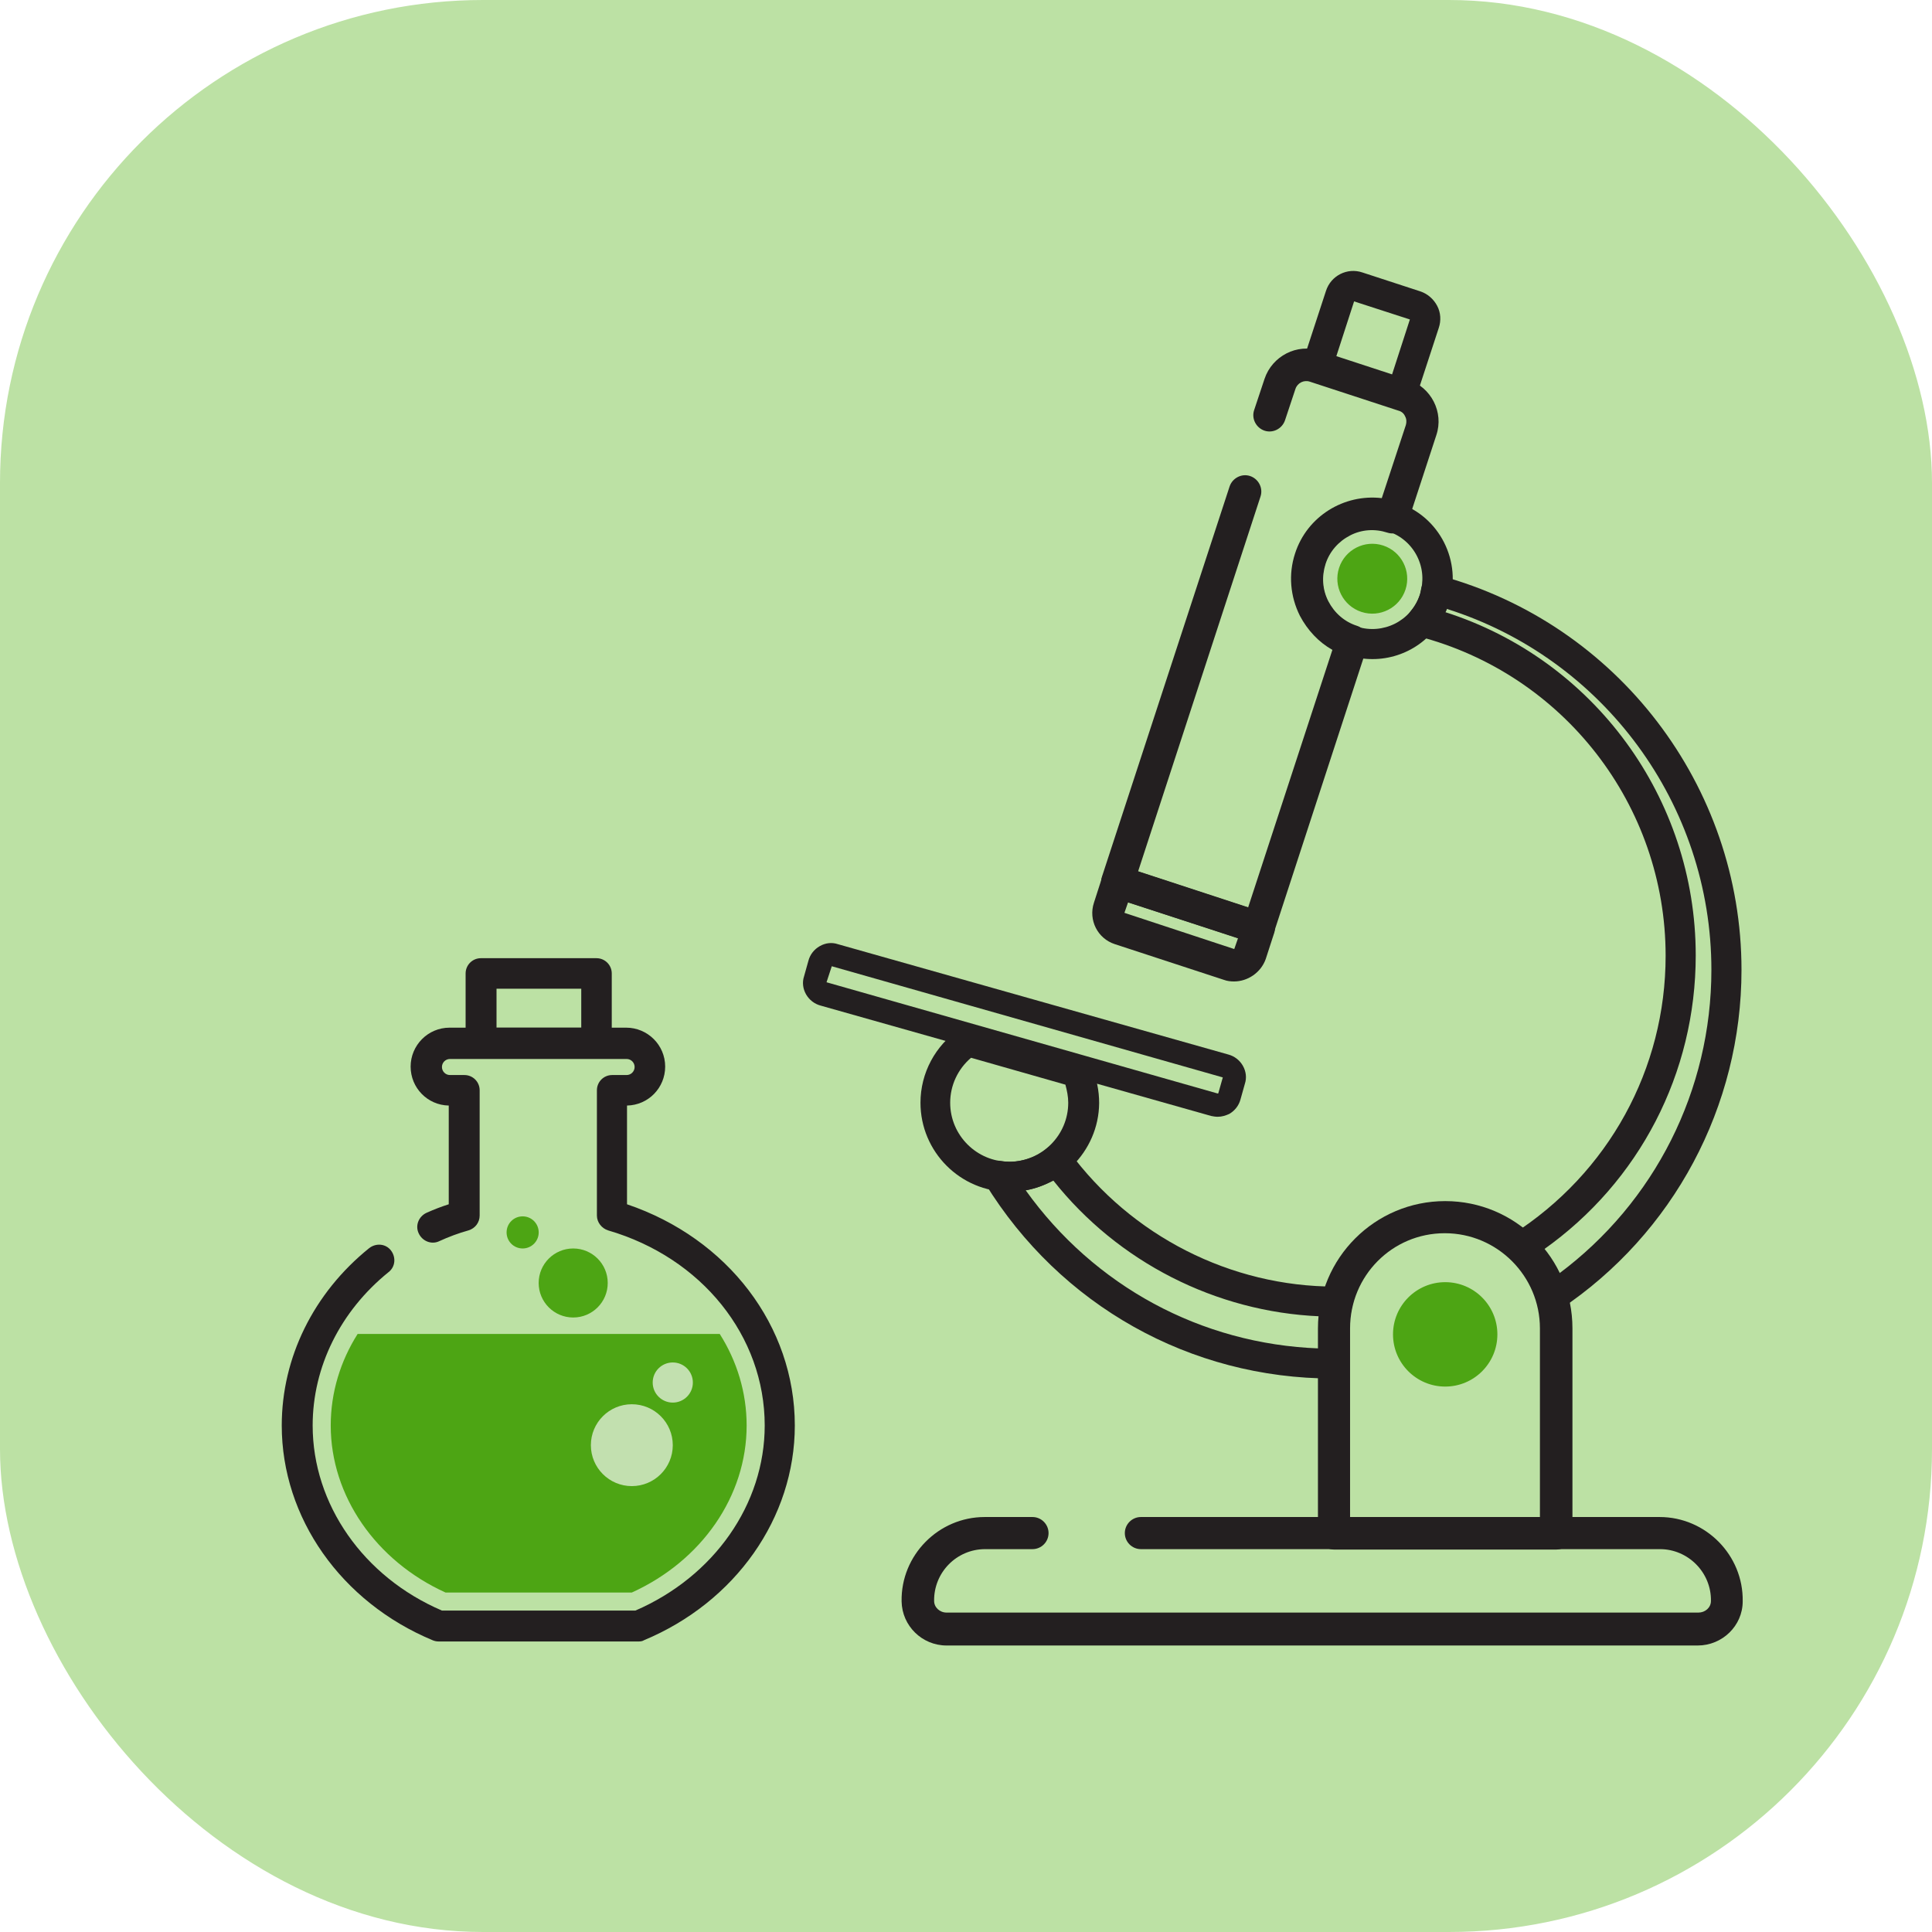 <svg width="48" height="48" viewBox="0 0 48 48" fill="none" xmlns="http://www.w3.org/2000/svg">
<rect width="48" height="48" rx="12" fill="#BCE1A4"/>
<path d="M8.217 35.416C8.217 37.162 9.334 38.778 11.069 39.566H15.697C17.433 38.778 18.55 37.172 18.55 35.416C18.55 34.598 18.311 33.82 17.882 33.142H8.885C8.456 33.82 8.217 34.598 8.217 35.416Z" fill="#4DA514"/>
<path d="M16.715 34.847C16.99 34.847 17.214 34.624 17.214 34.349C17.214 34.073 16.99 33.85 16.715 33.85C16.439 33.85 16.216 34.073 16.216 34.349C16.216 34.624 16.439 34.847 16.715 34.847Z" fill="#C2E0AF"/>
<path d="M12.985 31.018C13.205 31.018 13.384 30.839 13.384 30.619C13.384 30.398 13.205 30.22 12.985 30.22C12.764 30.22 12.586 30.398 12.586 30.619C12.586 30.839 12.764 31.018 12.985 31.018Z" fill="#4DA514"/>
<path d="M14.241 32.733C14.715 32.733 15.099 32.349 15.099 31.875C15.099 31.402 14.715 31.018 14.241 31.018C13.768 31.018 13.383 31.402 13.383 31.875C13.383 32.349 13.768 32.733 14.241 32.733Z" fill="#4DA514"/>
<path d="M15.697 36.922C16.259 36.922 16.715 36.467 16.715 35.905C16.715 35.343 16.259 34.888 15.697 34.888C15.136 34.888 14.68 35.343 14.68 35.905C14.68 36.467 15.136 36.922 15.697 36.922Z" fill="#C2E0AF"/>
<path d="M15.867 40.782H10.9C10.85 40.782 10.8 40.773 10.75 40.752C8.476 39.805 7 37.71 7 35.416C7 33.731 7.788 32.125 9.174 31.008C9.344 30.878 9.583 30.898 9.713 31.067C9.843 31.237 9.823 31.476 9.653 31.606C8.456 32.574 7.768 33.96 7.768 35.416C7.768 37.371 9.025 39.177 10.98 40.014H15.787C17.742 39.167 18.999 37.371 18.999 35.416C18.999 33.192 17.433 31.247 15.109 30.569C14.95 30.519 14.83 30.369 14.83 30.2V27.088C14.83 26.878 14.999 26.709 15.209 26.709H15.568C15.678 26.709 15.767 26.619 15.767 26.509C15.767 26.399 15.678 26.31 15.568 26.31H11.179C11.069 26.31 10.98 26.399 10.98 26.509C10.98 26.619 11.069 26.709 11.179 26.709H11.538C11.748 26.709 11.917 26.878 11.917 27.088V30.2C11.917 30.369 11.808 30.519 11.638 30.569C11.389 30.639 11.149 30.728 10.91 30.838C10.72 30.928 10.491 30.838 10.401 30.639C10.312 30.449 10.401 30.22 10.601 30.13C10.78 30.05 10.96 29.98 11.149 29.92V27.467C10.621 27.457 10.202 27.028 10.202 26.499C10.202 25.971 10.631 25.532 11.169 25.532H15.558C16.087 25.532 16.526 25.961 16.526 26.499C16.526 27.028 16.107 27.457 15.578 27.467V29.92C18.081 30.768 19.747 32.943 19.747 35.416C19.747 37.71 18.271 39.805 15.997 40.752C15.967 40.773 15.917 40.782 15.867 40.782Z" fill="#231F20"/>
<path d="M14.82 26.3H11.947C11.738 26.3 11.568 26.13 11.568 25.921V24.185C11.568 23.976 11.738 23.806 11.947 23.806H14.82C15.029 23.806 15.199 23.976 15.199 24.185V25.921C15.199 26.13 15.029 26.3 14.82 26.3ZM12.336 25.532H14.441V24.564H12.336V25.532Z" fill="#231F20"/>
<path d="M34.1 16.375C33.891 16.375 33.691 16.345 33.482 16.276C32.973 16.106 32.564 15.757 32.325 15.278C32.086 14.799 32.046 14.261 32.205 13.762C32.544 12.715 33.672 12.146 34.719 12.485C35.766 12.824 36.335 13.951 35.995 14.999C35.716 15.847 34.938 16.375 34.1 16.375ZM34.1 13.143C33.911 13.143 33.711 13.193 33.542 13.283C33.243 13.433 33.023 13.692 32.923 14.001C32.824 14.32 32.844 14.65 32.993 14.949C33.143 15.248 33.402 15.468 33.711 15.567C34.36 15.777 35.068 15.428 35.277 14.769C35.377 14.45 35.357 14.121 35.208 13.822C35.058 13.523 34.799 13.303 34.489 13.203C34.36 13.164 34.23 13.143 34.1 13.143Z" fill="#231F20"/>
<path d="M34.919 14.648C35.068 14.192 34.819 13.702 34.364 13.553C33.908 13.404 33.418 13.653 33.269 14.108C33.12 14.564 33.369 15.054 33.824 15.203C34.28 15.352 34.77 15.103 34.919 14.648Z" fill="#4DA514"/>
<path d="M34.819 10.171C34.779 10.171 34.739 10.161 34.699 10.151L32.604 9.463C32.405 9.403 32.305 9.184 32.365 8.994L32.943 7.229C33.063 6.85 33.472 6.64 33.851 6.77L35.287 7.239C35.467 7.299 35.616 7.428 35.706 7.598C35.796 7.767 35.806 7.967 35.746 8.146L35.168 9.912C35.128 10.071 34.978 10.171 34.819 10.171ZM33.193 8.874L34.579 9.323L35.028 7.937L33.642 7.488L33.193 8.874Z" fill="#231F20"/>
<path d="M30.659 24.384C30.579 24.384 30.489 24.375 30.41 24.345L27.697 23.457C27.268 23.317 27.038 22.858 27.178 22.43L27.387 21.781C27.457 21.572 27.687 21.452 27.896 21.522L31.397 22.669C31.607 22.739 31.726 22.968 31.657 23.178L31.447 23.826C31.327 24.165 30.998 24.384 30.659 24.384ZM28.026 22.42L27.936 22.679L30.659 23.577C30.659 23.577 30.669 23.577 30.669 23.567L30.759 23.307L28.026 22.42Z" fill="#231F20"/>
<path d="M30.25 27.746C30.2 27.746 30.14 27.736 30.091 27.726L20.386 24.983C20.236 24.943 20.106 24.843 20.026 24.704C19.947 24.564 19.927 24.404 19.977 24.255L20.086 23.866C20.126 23.716 20.226 23.587 20.366 23.507C20.505 23.427 20.665 23.407 20.814 23.457L30.52 26.2C30.669 26.24 30.799 26.339 30.879 26.479C30.958 26.619 30.978 26.778 30.928 26.928L30.819 27.317C30.779 27.466 30.679 27.596 30.539 27.676C30.45 27.716 30.36 27.746 30.25 27.746ZM20.665 24.006L20.535 24.404L30.25 27.167C30.26 27.167 30.27 27.167 30.27 27.157L30.38 26.768L20.665 24.006Z" fill="#231F20"/>
<path d="M38.668 38.498H33.143C32.923 38.498 32.744 38.319 32.744 38.099V33.003C32.744 31.257 34.16 29.841 35.906 29.841C37.651 29.841 39.067 31.257 39.067 33.003V38.099C39.067 38.319 38.888 38.498 38.668 38.498ZM33.542 37.691H38.259V33.003C38.259 31.706 37.202 30.639 35.895 30.639C34.589 30.639 33.542 31.696 33.542 33.003V37.691Z" fill="#231F20"/>
<path d="M31.268 23.457C31.228 23.457 31.188 23.447 31.138 23.437L27.637 22.29C27.427 22.22 27.308 21.991 27.378 21.781L30.549 12.086C30.619 11.877 30.849 11.757 31.058 11.827C31.268 11.897 31.387 12.126 31.317 12.336L28.275 21.652L31.008 22.549L33.103 16.146C32.764 15.956 32.484 15.657 32.295 15.298C32.056 14.819 32.006 14.271 32.175 13.752C32.474 12.824 33.392 12.266 34.33 12.376L34.928 10.56C34.948 10.49 34.948 10.411 34.908 10.341C34.878 10.271 34.819 10.221 34.739 10.201L32.544 9.483C32.395 9.433 32.235 9.513 32.185 9.662L31.926 10.441C31.856 10.65 31.627 10.77 31.417 10.7C31.208 10.63 31.088 10.401 31.158 10.191L31.417 9.413C31.607 8.845 32.225 8.525 32.794 8.715L34.988 9.433C35.557 9.623 35.876 10.241 35.686 10.809L34.978 12.974C34.908 13.183 34.679 13.303 34.469 13.233C34.16 13.133 33.831 13.153 33.542 13.303C33.252 13.453 33.033 13.702 32.933 14.011C32.834 14.32 32.853 14.65 33.003 14.939C33.153 15.228 33.402 15.448 33.711 15.547C33.811 15.577 33.901 15.657 33.951 15.747C34.001 15.847 34.011 15.956 33.971 16.056L31.647 23.178C31.617 23.277 31.537 23.367 31.447 23.417C31.387 23.447 31.328 23.457 31.268 23.457Z" fill="#231F20"/>
<path d="M38.559 32.603C38.519 32.603 38.469 32.593 38.429 32.583C38.319 32.543 38.23 32.453 38.2 32.334C38.08 31.925 37.851 31.546 37.531 31.257C37.442 31.177 37.402 31.067 37.412 30.947C37.422 30.828 37.482 30.728 37.581 30.668C39.965 29.142 41.382 26.559 41.382 23.746C41.382 20.006 38.848 16.744 35.227 15.806C35.098 15.777 34.998 15.677 34.968 15.557C34.928 15.437 34.958 15.298 35.038 15.198C35.148 15.068 35.227 14.929 35.277 14.779C35.297 14.729 35.297 14.679 35.307 14.63C35.327 14.53 35.387 14.42 35.477 14.36C35.566 14.3 35.676 14.27 35.776 14.3C40.185 15.497 43.267 19.527 43.267 24.095C43.267 27.486 41.581 30.648 38.758 32.533C38.698 32.583 38.629 32.603 38.559 32.603ZM38.349 31.047C38.499 31.237 38.629 31.436 38.728 31.646C41.112 29.87 42.519 27.087 42.519 24.095C42.519 19.986 39.836 16.355 35.946 15.128C35.935 15.158 35.926 15.188 35.906 15.208C39.596 16.385 42.13 19.826 42.13 23.736C42.13 26.659 40.733 29.361 38.349 31.047Z" fill="#231F20"/>
<path d="M35.906 34.449C36.622 34.449 37.202 33.868 37.202 33.152C37.202 32.436 36.622 31.855 35.906 31.855C35.19 31.855 34.609 32.436 34.609 33.152C34.609 33.868 35.19 34.449 35.906 34.449Z" fill="#4DA514"/>
<path d="M33.113 34.249C29.572 34.249 26.34 32.434 24.475 29.402C24.395 29.282 24.405 29.123 24.485 29.003C24.565 28.883 24.704 28.813 24.854 28.843C25.044 28.873 25.163 28.873 25.333 28.843C25.592 28.793 25.822 28.694 26.011 28.534C26.091 28.464 26.191 28.434 26.3 28.454C26.4 28.464 26.49 28.524 26.56 28.604C28.106 30.709 30.579 31.965 33.173 31.965C33.183 31.965 33.222 31.965 33.233 31.965C33.342 31.955 33.462 32.015 33.532 32.105C33.602 32.195 33.631 32.314 33.602 32.424C33.552 32.624 33.522 32.823 33.522 33.003V33.88C33.522 34.08 33.362 34.249 33.163 34.259C33.153 34.249 33.123 34.249 33.113 34.249ZM25.482 29.571C27.188 31.955 29.841 33.392 32.764 33.501V33.003C32.764 32.903 32.774 32.803 32.784 32.703C30.21 32.594 27.776 31.357 26.171 29.332C25.951 29.442 25.722 29.532 25.482 29.571Z" fill="#231F20"/>
<path d="M25.083 29.611C23.857 29.611 22.869 28.614 22.869 27.397C22.869 26.659 23.238 25.971 23.847 25.562C23.936 25.502 24.056 25.482 24.156 25.512L25.642 25.931L26.869 26.28C26.979 26.31 27.058 26.39 27.108 26.489C27.248 26.788 27.308 27.098 27.308 27.407C27.298 28.614 26.3 29.611 25.083 29.611ZM24.126 26.28C23.797 26.559 23.607 26.968 23.607 27.397C23.607 28.205 24.265 28.863 25.073 28.863C25.881 28.863 26.54 28.205 26.54 27.397C26.54 27.247 26.51 27.098 26.47 26.948L24.126 26.28Z" fill="#231F20"/>
<path d="M41.232 37.69H28.345C28.126 37.69 27.946 37.87 27.946 38.089C27.946 38.309 28.126 38.488 28.345 38.488H41.242C41.94 38.488 42.519 39.067 42.508 39.775C42.508 39.945 42.359 40.064 42.199 40.064H23.517C23.348 40.064 23.208 39.935 23.208 39.775C23.198 39.067 23.767 38.488 24.475 38.488H25.652C25.871 38.488 26.051 38.309 26.051 38.089C26.051 37.87 25.871 37.69 25.652 37.69H24.465C23.318 37.69 22.38 38.638 22.4 39.785C22.41 40.394 22.909 40.882 23.517 40.882H42.179C42.788 40.882 43.297 40.394 43.297 39.785C43.316 38.638 42.379 37.69 41.232 37.69Z" fill="#231F20"/>
</svg>
